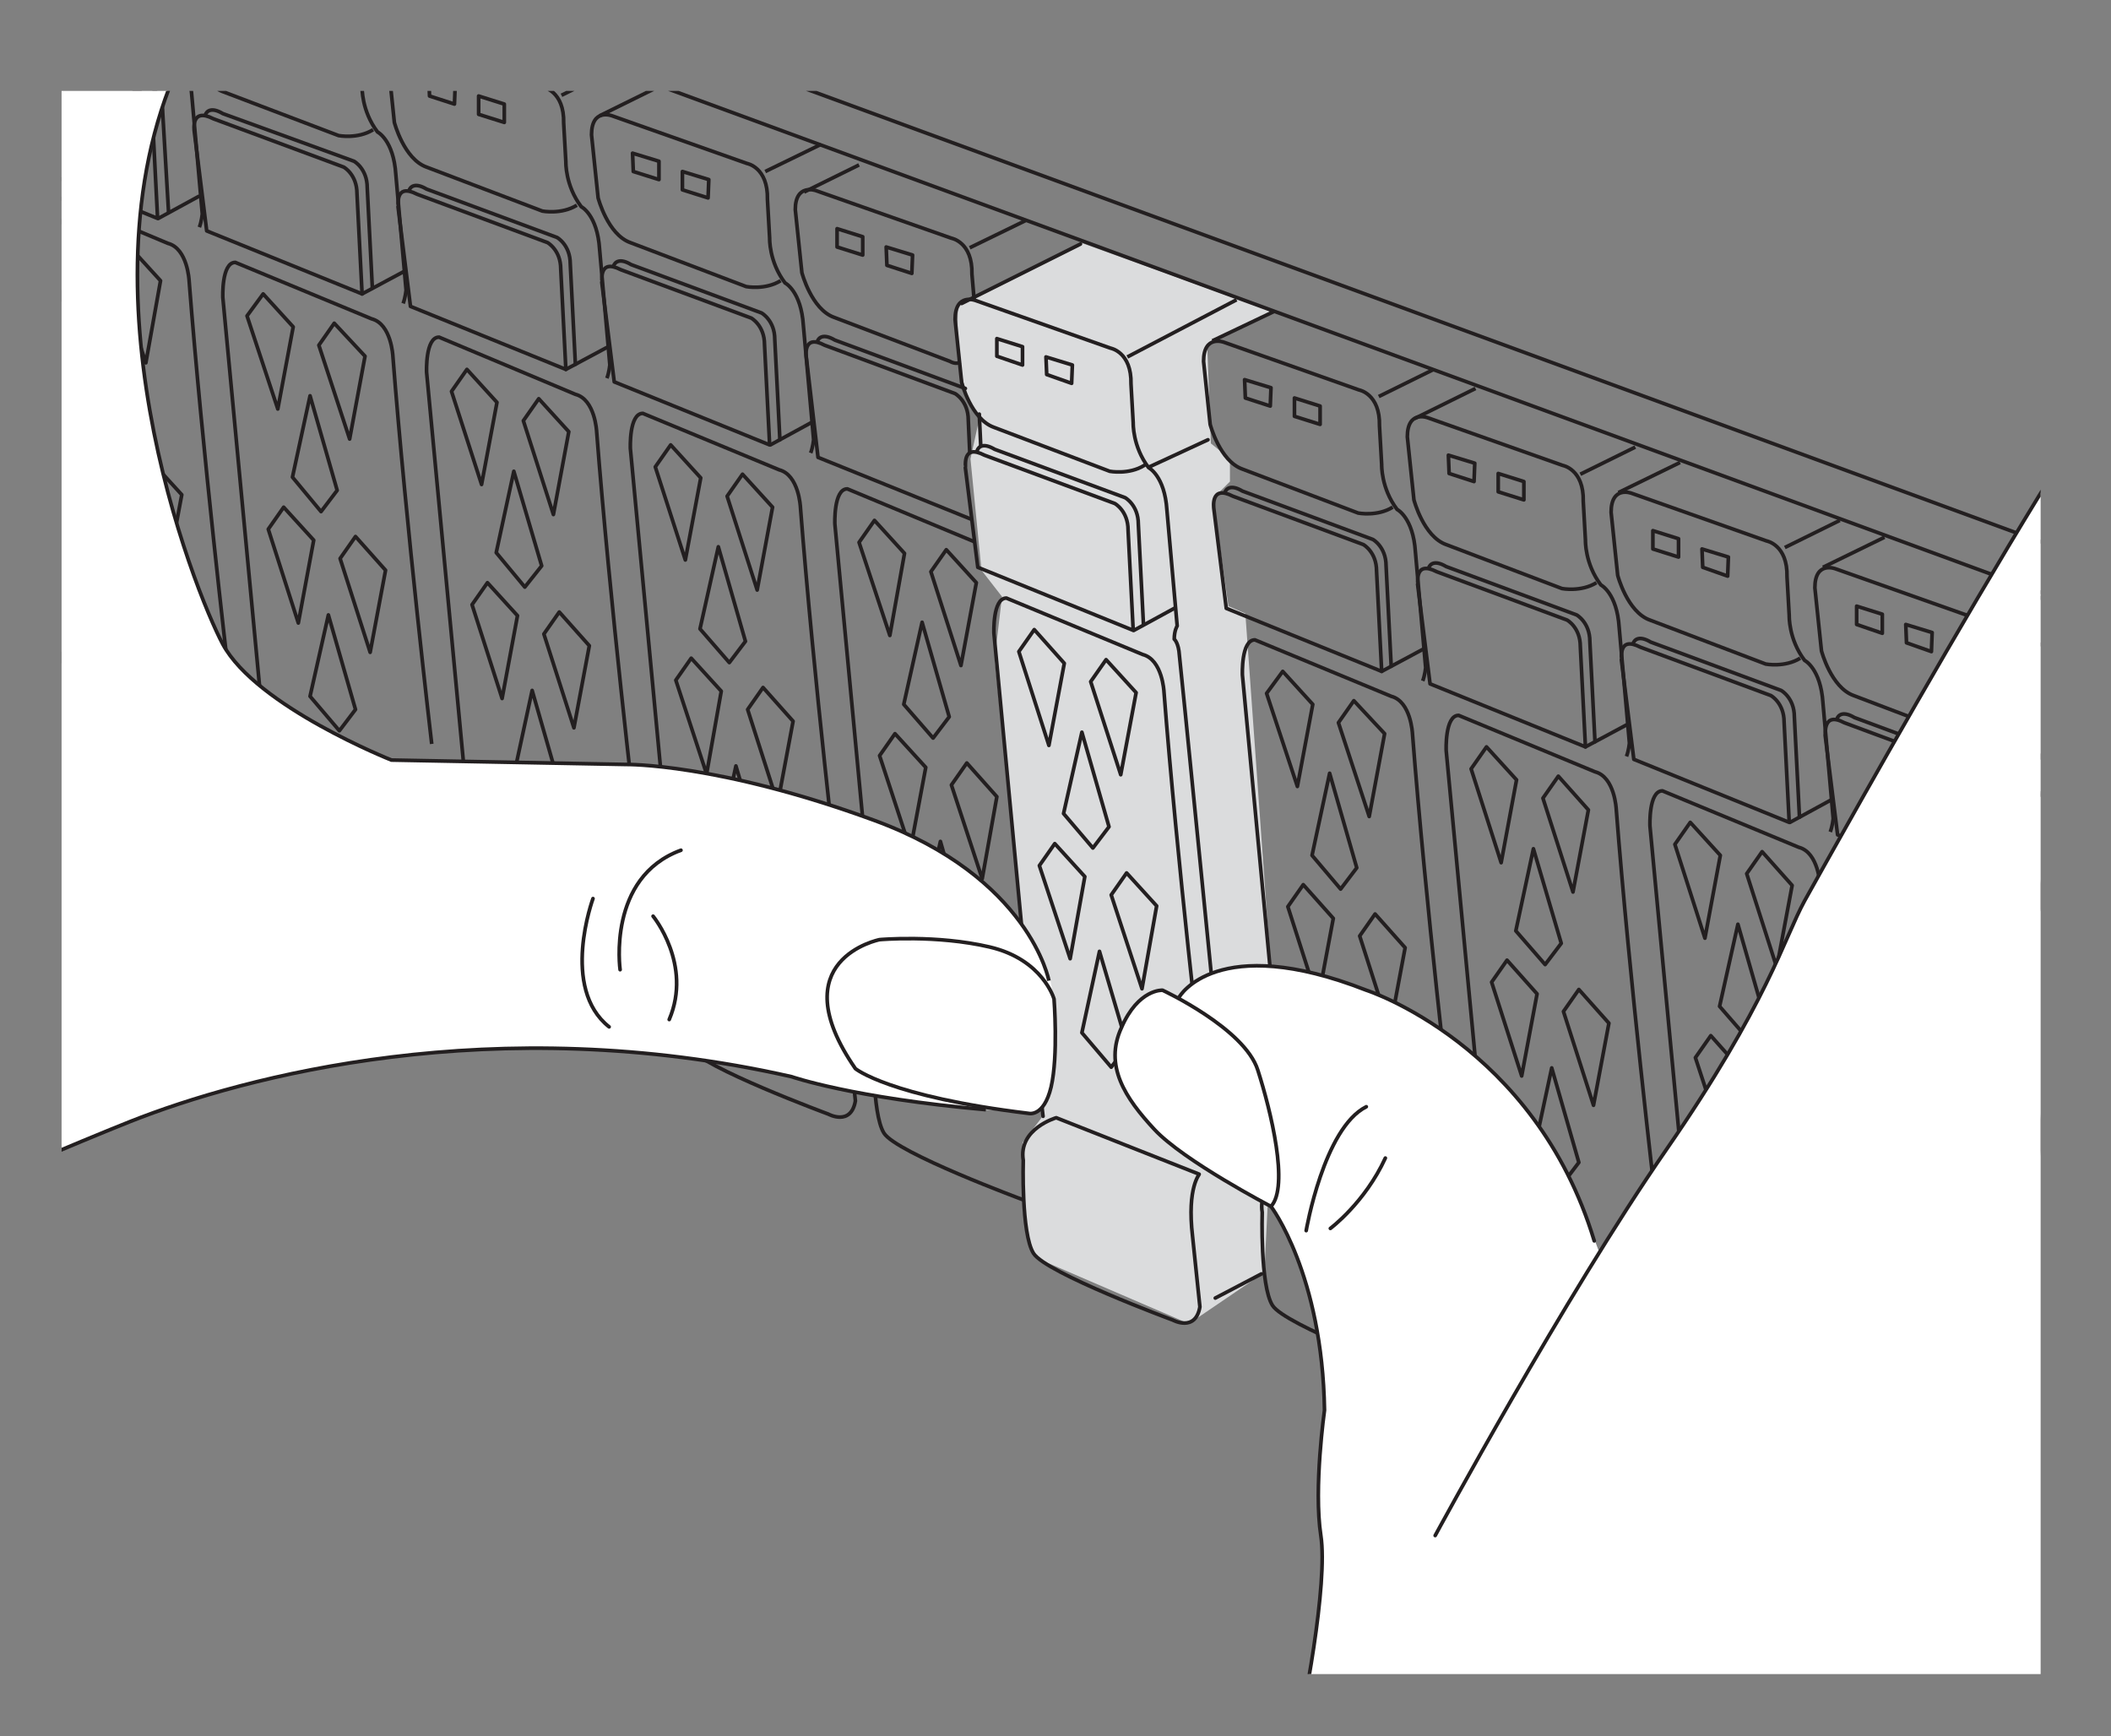 <?xml version="1.0" encoding="utf-8"?>
<!-- Generator: Adobe Illustrator 26.0.3, SVG Export Plug-In . SVG Version: 6.00 Build 0)  -->
<svg version="1.1" xmlns="http://www.w3.org/2000/svg" xmlns:xlink="http://www.w3.org/1999/xlink" x="0px" y="0px"
	 viewBox="0 0 288 236.9" style="enable-background:new 0 0 288 236.9;" xml:space="preserve">
<rect x="0" y="0" width="288" height="236.9" fill="#808080" stroke="none"/>
<style type="text/css">
	.st0{fill:#DBDCDD;}
	.st1{clip-path:url(#SVGID_00000116224814705843888870000003562133648648187786_);}
	.st2{fill:none;stroke:#231F20;stroke-width:0.5;stroke-miterlimit:10;}
	.st3{fill:none;stroke:#231F20;stroke-width:0.5;stroke-linecap:round;stroke-linejoin:round;stroke-miterlimit:10;}
	.st4{fill:#FFFFFF;}
</style>
<g id="Gray">
	<path class="st0" d="M130.7,41.7l17-8.5l25.8,9.3l-8.8,4.6l0.5,13.4l2.6,2.1v3.1l-2.3,2.3l2.1,14.7l2.3,1l3.4,47.4l-0.3,32.2
		l-0.5,10.3l-10.3,7l-20.9-9c0,0-1.8-4.6-1.8-7.5s0-8.2,0-8.2l2.6-3.4l-6.4-62.6l1-8.5l-2.8-3.6l-1.5-15.2l1.3-5.9
		C133.6,56.6,130.2,54.3,130.7,41.7z"/>
</g>
<g id="Art">
	<g>
		<defs>
			<rect id="SVGID_1_" x="8.4" y="12.4" width="270" height="216"/>
		</defs>
		<clipPath id="SVGID_00000095314819195580253020000001456531085247616128_">
			<use xlink:href="#SVGID_1_"  style="overflow:visible;"/>
		</clipPath>
		<g style="clip-path:url(#SVGID_00000095314819195580253020000001456531085247616128_);">
			<line class="st2" x1="-9.3" y1="-24.7" x2="293.9" y2="86.5"/>
		</g>
		<g style="clip-path:url(#SVGID_00000095314819195580253020000001456531085247616128_);">
			<g>
				<g>
					<g>
						<path class="st2" d="M23.1,7.4c-2.1,1.3-4.7,0.8-4.7,0.8l-15.8-6C-0.6,1-1.8-4-1.8-4l-0.9-8.6c0-3.7,2.8-2.6,2.8-2.6l18.4,6.5
							c0,0,2.9,0.5,2.8,4.9l0.3,5.3c0,0-0.1,3.2,2.1,6.1c0,0,2.2,1.1,2.5,5.8l1.4,15.8c0,0-0.1,1-0.4,1.8"/>
						<path class="st2" d="M31.1,91.2c0,0-3.5-29.7-5.3-52.9c0,0-0.2-4.4-2.9-5.1L4.3,25.4c-1.9,0-1.7,4.8-1.7,4.8
							c0.2,2.1,5.7,60.3,5.7,60.3"/>
						<polygon class="st3" points="6.4,-6.4 2.9,-7.5 2.9,-10 6.4,-8.9 						"/>
						<polygon class="st3" points="13.1,-3.9 9.7,-5 9.6,-7.5 13.2,-6.4 						"/>
						<path class="st3" d="M1.2,5.9l17.8,6.6c0,0,1.8,1,1.8,3.6l0.7,13.7L0.4,21.2L-1.3,7.5C-1.3,7.5-1.8,4.3,1.2,5.9z"/>
						<path class="st3" d="M0.2,5.4c0.2-0.6,0.9-1.1,2.4-0.2l17.8,6.6c0,0,1.8,1,1.8,3.6L23,29"/>
						<line class="st3" x1="21.6" y1="29.8" x2="27.1" y2="26.8"/>
						<polygon class="st3" points="15.7,36.8 17.8,33.8 21.9,38.3 19.9,49.5 						"/>
						<polygon class="st3" points="5.9,32.8 8,29.8 12.1,34.3 10.1,45.5 						"/>
						<polygon class="st3" points="18.5,65.9 20.6,62.9 24.8,67.5 22.7,78.7 						"/>
						<polygon class="st3" points="18.2,56.6 16,59.5 12,54.8 14.5,43.7 						"/>
						<polygon class="st3" points="20.7,86.5 18.5,89.4 14.5,84.7 17,73.6 						"/>
						<polygon class="st3" points="8.7,61.9 10.8,58.9 15,63.4 12.9,74.7 						"/>
					</g>
					<g>
						<path class="st2" d="M50.9,17.7c-2.1,1.3-4.7,0.8-4.7,0.8l-15.8-6C27.3,11.3,26,6.4,26,6.4l-0.9-8.6c0-3.7,2.8-2.6,2.8-2.6
							l18.4,6.5c0,0,2.9,0.5,2.8,4.9l0.3,5.3c0,0-0.1,3.2,2.1,6.1c0,0,2.2,1.1,2.5,5.8l1.4,15.8c0,0-0.1,1-0.4,1.8"/>
						<path class="st2" d="M58.9,101.5c0,0-3.5-29.7-5.3-52.9c0,0-0.2-4.4-2.9-5.1l-18.6-7.7c-1.9,0-1.7,4.8-1.7,4.8
							c0.2,2.1,5.7,60.3,5.7,60.3"/>
						<polygon class="st3" points="34.2,3.9 30.7,2.8 30.7,0.3 34.3,1.4 						"/>
						<polygon class="st3" points="41,6.4 37.5,5.3 37.5,2.8 41,3.9 						"/>
						<path class="st3" d="M29.1,16.2l17.8,6.6c0,0,1.8,1,1.8,3.6l0.7,13.7l-21.2-8.6l-1.7-13.6C26.5,17.8,26,14.6,29.1,16.2z"/>
						<path class="st3" d="M28,15.7c0.2-0.6,0.9-1.1,2.4-0.2L48.3,22c0,0,1.8,1,1.8,3.6l0.7,13.7"/>
						<line class="st3" x1="49.4" y1="40.1" x2="55" y2="37.1"/>
						<polygon class="st3" points="43.5,47.1 45.6,44.1 49.8,48.6 47.7,59.9 						"/>
						<polygon class="st3" points="33.7,43.1 35.9,40.1 40,44.6 37.9,55.8 						"/>
						<polygon class="st3" points="46.4,76.2 48.5,73.2 52.6,77.8 50.5,89 						"/>
						<polygon class="st3" points="46,66.9 43.8,69.8 39.9,65.1 42.3,54 						"/>
						<polygon class="st3" points="48.5,96.8 46.3,99.7 42.3,95 44.8,83.9 						"/>
						<polygon class="st3" points="36.6,72.2 38.7,69.2 42.8,73.7 40.7,85 						"/>
					</g>
					<g>
						<path class="st2" d="M78.7,28c-2.1,1.3-4.7,0.8-4.7,0.8l-15.8-6c-3.1-1.1-4.4-6.1-4.4-6.1L52.9,8c0-3.7,2.8-2.6,2.8-2.6
							l18.4,6.5c0,0,2.9,0.5,2.8,4.9l0.3,5.3c0,0-0.1,3.2,2.1,6.1c0,0,2.2,1.1,2.5,5.8l1.4,15.8c0,0-0.1,1-0.4,1.8"/>
						<path class="st2" d="M86.7,111.8c0,0-3.5-29.7-5.3-52.9c0,0-0.2-4.4-2.9-5.1L59.9,46c-1.9,0-1.7,4.8-1.7,4.8
							c0.2,2.1,5.7,60.3,5.7,60.3"/>
						<polygon class="st3" points="62,14.2 58.6,13.1 58.5,10.6 62.1,11.7 						"/>
						<polygon class="st3" points="68.8,16.7 65.3,15.6 65.3,13.1 68.8,14.2 						"/>
						<path class="st3" d="M56.9,26.5l17.8,6.6c0,0,1.8,1,1.8,3.6l0.7,13.7L56,41.8l-1.7-13.6C54.4,28.1,53.8,24.9,56.9,26.5z"/>
						<path class="st3" d="M55.8,26c0.2-0.6,0.9-1.1,2.4-0.2l17.8,6.6c0,0,1.8,1,1.8,3.6l0.7,13.7"/>
						<line class="st3" x1="77.2" y1="50.4" x2="82.8" y2="47.4"/>
						<polygon class="st3" points="71.4,57.4 73.5,54.4 77.6,58.9 75.5,70.2 						"/>
						<polygon class="st3" points="61.6,53.4 63.7,50.4 67.8,54.9 65.7,66.1 						"/>
						<polygon class="st3" points="74.2,86.5 76.3,83.5 80.4,88.1 78.3,99.3 						"/>
						<polygon class="st3" points="73.9,77.2 71.6,80.1 67.7,75.4 70.1,64.3 						"/>
						<polygon class="st3" points="76.3,107.1 74.1,110 70.2,105.3 72.6,94.2 						"/>
						<polygon class="st3" points="64.4,82.5 66.5,79.5 70.6,84 68.5,95.3 						"/>
					</g>
					<g>
						<path class="st2" d="M106.5,38.3c-2.1,1.3-4.7,0.8-4.7,0.8l-15.8-6c-3.1-1.1-4.4-6.1-4.4-6.1l-0.9-8.6c0-3.7,2.8-2.6,2.8-2.6
							l18.4,6.5c0,0,2.9,0.5,2.8,4.9l0.3,5.3c0,0-0.1,3.2,2.1,6.1c0,0,2.2,1.1,2.5,5.8L111,60c0,0-0.1,1-0.4,1.8"/>
						<path class="st2" d="M114.5,122.1c0,0-3.5-29.7-5.3-52.9c0,0-0.2-4.4-2.9-5.1l-18.6-7.7c-1.9,0-1.7,4.8-1.7,4.8
							c0.2,2.1,5.7,60.3,5.7,60.3"/>
						<polygon class="st3" points="89.9,24.5 86.4,23.4 86.3,20.9 89.9,22 						"/>
						<polygon class="st3" points="96.6,27 93.1,25.9 93.1,23.4 96.7,24.5 						"/>
						<path class="st3" d="M84.7,36.8l17.8,6.6c0,0,1.8,1,1.8,3.6l0.7,13.7l-21.2-8.6l-1.7-13.6C82.2,38.4,81.6,35.2,84.7,36.8z"/>
						<path class="st3" d="M83.7,36.3c0.2-0.6,0.9-1.1,2.4-0.2l17.8,6.6c0,0,1.8,1,1.8,3.6l0.7,13.7"/>
						<line class="st3" x1="105.1" y1="60.7" x2="110.6" y2="57.7"/>
						<polygon class="st3" points="99.2,67.7 101.3,64.7 105.4,69.2 103.3,80.5 						"/>
						<polygon class="st3" points="89.4,63.7 91.5,60.7 95.6,65.2 93.5,76.4 						"/>
						<polygon class="st3" points="102,96.8 104.1,93.8 108.2,98.4 106.1,109.6 						"/>
						<polygon class="st3" points="101.7,87.5 99.5,90.4 95.5,85.8 98,74.6 						"/>
						<polygon class="st3" points="104.2,117.4 101.9,120.3 98,115.6 100.4,104.5 						"/>
						<polygon class="st3" points="92.2,92.8 94.3,89.8 98.4,94.3 96.4,105.6 						"/>
					</g>
					<g>
						<path class="st2" d="M132.9,40.9l-0.3-3.5c0.1-4.4-2.8-4.9-2.8-4.9L111.3,26c0,0-2.8-1-2.8,2.6l0.9,8.6c0,0,1.3,5,4.4,6.1
							l15.8,6c0,0,0.8,0.5,1.4,0.1"/>
						<path class="st2" d="M132.9,73.9l-17.3-7.2c-1.9,0-1.7,4.8-1.7,4.8c0.2,2.1,5.7,60.3,5.7,60.3"/>
						<path class="st2" d="M142.4,132.4"/>
						<polygon class="st3" points="117.7,34.8 114.2,33.7 114.2,31.2 117.7,32.3 						"/>
						<polygon class="st3" points="124.4,37.3 121,36.2 120.9,33.7 124.5,34.8 						"/>
						<path class="st3" d="M132.4,70.8l-20.8-8.4L110,48.7c0,0-0.5-3.2,2.5-1.6l17.8,6.6c0,0,1.8,1,1.8,3.6l0.2,4.4"/>
						<path class="st3" d="M133.6,56.5l0.2,4.3"/>
						<path class="st3" d="M111.5,46.6c0.2-0.6,0.9-1.1,2.4-0.2l17.8,6.6"/>
						<path class="st3" d="M132.9,71"/>
						<polygon class="st3" points="127,78 129.1,75 133.2,79.5 131.1,90.8 						"/>
						<polygon class="st3" points="117.2,74 119.3,71 123.4,75.5 121.4,86.7 						"/>
						<polygon class="st3" points="129.8,107.1 131.9,104.1 136,108.7 134,119.9 						"/>
						<polygon class="st3" points="129.5,97.8 127.3,100.7 123.3,96.1 125.8,84.9 						"/>
						<polygon class="st3" points="132,127.7 129.8,130.6 125.8,125.9 128.3,114.8 						"/>
						<polygon class="st3" points="120,103.1 122.1,100.1 126.3,104.7 124.2,115.9 						"/>
					</g>
					<g>
						<path class="st2" d="M190,69.2c-2.1,1.3-4.7,0.8-4.7,0.8l-15.8-6c-3.1-1.1-4.4-6.1-4.4-6.1l-0.9-8.6c0-3.7,2.8-2.6,2.8-2.6
							l18.4,6.5c0,0,2.9,0.5,2.8,4.9l0.3,5.3c0,0-0.1,3.2,2.1,6.1c0,0,2.2,1.1,2.5,5.8l1.4,15.8c0,0-0.1,1-0.4,1.8"/>
						<path class="st2" d="M198,153c0,0-3.5-29.7-5.3-52.9c0,0-0.2-4.4-2.9-5.1l-18.6-7.7c-1.9,0-1.7,4.8-1.7,4.8
							c0.2,2.1,5.7,60.3,5.7,60.3"/>
						<polygon class="st3" points="173.3,55.4 169.9,54.3 169.8,51.8 173.4,52.9 						"/>
						<polygon class="st3" points="180.1,57.9 176.6,56.8 176.6,54.3 180.1,55.4 						"/>
						<path class="st3" d="M168.2,67.7l17.8,6.6c0,0,1.8,1,1.8,3.6l0.7,13.7L167.3,83l-1.7-13.6C165.6,69.3,165.1,66.1,168.2,67.7z"
							/>
						<path class="st3" d="M167.1,67.2c0.2-0.6,0.9-1.1,2.4-0.2l17.8,6.6c0,0,1.8,1,1.8,3.6l0.7,13.7"/>
						<line class="st3" x1="188.5" y1="91.6" x2="194.1" y2="88.6"/>
						<polygon class="st3" points="182.6,98.6 184.7,95.6 188.9,100.1 186.8,111.4 						"/>
						<polygon class="st3" points="172.8,94.6 175,91.6 179.1,96.1 177,107.3 						"/>
						<polygon class="st3" points="185.5,127.7 187.6,124.7 191.7,129.3 189.6,140.5 						"/>
						<polygon class="st3" points="185.1,118.4 182.9,121.3 179,116.7 181.4,105.5 						"/>
						<polygon class="st3" points="187.6,148.3 185.4,151.2 181.4,146.6 183.9,135.4 						"/>
						<polygon class="st3" points="175.7,123.7 177.8,120.7 181.9,125.3 179.8,136.5 						"/>
					</g>
					<g>
						<path class="st2" d="M217.8,79.5c-2.1,1.3-4.7,0.8-4.7,0.8l-15.8-6c-3.1-1.1-4.4-6.1-4.4-6.1l-0.9-8.6c0-3.7,2.8-2.6,2.8-2.6
							l18.4,6.5c0,0,2.9,0.5,2.8,4.9l0.3,5.3c0,0-0.1,3.2,2.1,6.1c0,0,2.2,1.1,2.5,5.8l1.4,15.8c0,0-0.1,1-0.4,1.8"/>
						<path class="st2" d="M225.8,163.3c0,0-3.5-29.7-5.3-52.9c0,0-0.2-4.4-2.9-5.1L199,97.6c-1.9,0-1.7,4.8-1.7,4.8
							c0.2,2.1,5.7,60.3,5.7,60.3"/>
						<polygon class="st3" points="201.1,65.7 197.7,64.6 197.6,62.1 201.2,63.2 						"/>
						<polygon class="st3" points="207.9,68.2 204.4,67.1 204.4,64.6 207.9,65.7 						"/>
						<path class="st3" d="M196,78l17.8,6.6c0,0,1.8,1,1.8,3.6l0.7,13.7l-21.2-8.6l-1.7-13.6C193.5,79.6,192.9,76.4,196,78z"/>
						<path class="st3" d="M194.9,77.5c0.2-0.6,0.9-1.1,2.4-0.2l17.8,6.6c0,0,1.8,1,1.8,3.6l0.7,13.7"/>
						<line class="st3" x1="216.3" y1="101.9" x2="221.9" y2="98.9"/>
						<polygon class="st3" points="210.5,108.9 212.6,105.9 216.7,110.5 214.6,121.7 						"/>
						<polygon class="st3" points="200.7,104.9 202.8,101.9 206.9,106.4 204.8,117.7 						"/>
						<polygon class="st3" points="213.3,138 215.4,135 219.5,139.6 217.4,150.8 						"/>
						<polygon class="st3" points="213,128.7 210.8,131.6 206.8,127 209.2,115.8 						"/>
						<polygon class="st3" points="215.4,158.6 213.2,161.5 209.3,156.9 211.7,145.7 						"/>
						<polygon class="st3" points="203.5,134 205.6,131 209.7,135.6 207.6,146.8 						"/>
					</g>
					<g>
						<path class="st2" d="M245.6,89.8c-2.1,1.3-4.7,0.8-4.7,0.8l-15.8-6c-3.1-1.1-4.4-6.1-4.4-6.1l-0.9-8.6c0-3.7,2.8-2.6,2.8-2.6
							l18.4,6.5c0,0,2.9,0.5,2.8,4.9l0.3,5.3c0,0-0.1,3.2,2.1,6.1c0,0,2.2,1.1,2.5,5.8l1.4,15.8c0,0-0.1,1-0.4,1.8"/>
						<path class="st2" d="M253.6,173.6c0,0-3.5-29.7-5.3-52.9c0,0-0.2-4.4-2.9-5.1l-18.6-7.7c-1.9,0-1.7,4.8-1.7,4.8
							c0.2,2.1,5.7,60.3,5.7,60.3"/>
						<polygon class="st3" points="229,76 225.5,74.9 225.5,72.4 229,73.5 						"/>
						<polygon class="st3" points="235.7,78.6 232.3,77.4 232.2,74.9 235.8,76 						"/>
						<path class="st3" d="M223.8,88.3l17.8,6.6c0,0,1.8,1,1.8,3.6l0.7,13.7l-21.2-8.6l-1.7-13.6C221.3,89.9,220.7,86.7,223.8,88.3z
							"/>
						<path class="st3" d="M222.8,87.8c0.2-0.6,0.9-1.1,2.4-0.2l17.8,6.6c0,0,1.8,1,1.8,3.6l0.7,13.7"/>
						<line class="st3" x1="244.2" y1="112.2" x2="249.7" y2="109.2"/>
						<polygon class="st3" points="238.3,119.2 240.4,116.2 244.5,120.8 242.4,132 						"/>
						<polygon class="st3" points="228.5,115.2 230.6,112.2 234.7,116.7 232.6,128 						"/>
						<polygon class="st3" points="241.1,148.3 243.2,145.3 247.3,149.9 245.3,161.1 						"/>
						<polygon class="st3" points="240.8,139 238.6,141.9 234.6,137.3 237.1,126.1 						"/>
						<polygon class="st3" points="243.3,168.9 241.1,171.8 237.1,167.2 239.5,156 						"/>
						<polygon class="st3" points="231.3,144.3 233.4,141.3 237.5,145.9 235.5,157.1 						"/>
					</g>
					<g>
						<path class="st2" d="M273.4,100.1c-2.1,1.3-4.7,0.8-4.7,0.8l-15.8-6c-3.1-1.1-4.4-6.1-4.4-6.1l-0.9-8.6c0-3.7,2.8-2.6,2.8-2.6
							l18.4,6.5c0,0,2.9,0.5,2.8,4.9l0.3,5.3c0,0-0.1,3.2,2.1,6.1c0,0,2.2,1.1,2.5,5.8l1.4,15.8c0,0-0.1,1-0.4,1.8"/>
						<path class="st2" d="M281.5,183.9c0,0-3.5-29.7-5.3-52.9c0,0-0.2-4.4-2.9-5.1l-18.6-7.7c-1.9,0-1.7,4.8-1.7,4.8
							c0.2,2.1,5.7,60.3,5.7,60.3"/>
						<polygon class="st3" points="256.8,86.4 253.3,85.2 253.3,82.7 256.8,83.8 						"/>
						<polygon class="st3" points="263.5,88.9 260.1,87.7 260,85.2 263.6,86.3 						"/>
						<path class="st3" d="M251.6,98.6l17.8,6.6c0,0,1.8,1,1.8,3.6l0.7,13.7l-21.2-8.6l-1.7-13.6C249.1,100.3,248.6,97,251.6,98.6z"
							/>
						<path class="st3" d="M250.6,98.1c0.2-0.6,0.9-1.1,2.4-0.2l17.8,6.6c0,0,1.8,1,1.8,3.6l0.7,13.7"/>
						<line class="st3" x1="272" y1="122.5" x2="277.5" y2="119.5"/>
						<polygon class="st3" points="266.1,129.5 268.2,126.5 272.3,131.1 270.3,142.3 						"/>
						<polygon class="st3" points="256.3,125.5 258.4,122.5 262.5,127 260.5,138.3 						"/>
						<polygon class="st3" points="268.9,158.7 271,155.7 275.2,160.2 273.1,171.4 						"/>
						<polygon class="st3" points="268.6,149.3 266.4,152.3 262.4,147.6 264.9,136.4 						"/>
						<polygon class="st3" points="271.1,179.2 268.9,182.1 264.9,177.5 267.4,166.3 						"/>
						<polygon class="st3" points="259.1,154.6 261.2,151.6 265.4,156.2 263.3,167.4 						"/>
					</g>
					<g>
						<path class="st2" d="M301.3,110.4c-2.1,1.3-4.7,0.8-4.7,0.8l-15.8-6c-3.1-1.1-4.4-6.1-4.4-6.1l-0.9-8.6c0-3.7,2.8-2.6,2.8-2.6
							l18.4,6.5c0,0,2.9,0.5,2.8,4.9l0.3,5.3c0,0-0.1,3.2,2.1,6.1c0,0,2.2,1.1,2.5,5.8l1.4,15.8c0,0-0.1,1-0.4,1.8"/>
						<path class="st2" d="M309.3,194.2c0,0-3.5-29.7-5.3-52.9c0,0-0.2-4.4-2.9-5.1l-18.6-7.7c-1.9,0-1.7,4.8-1.7,4.8
							c0.2,2.1,5.7,60.3,5.7,60.3"/>
						<polygon class="st3" points="284.6,96.7 281.1,95.5 281.1,93 284.6,94.1 						"/>
						<polygon class="st3" points="291.4,99.2 287.9,98 287.9,95.5 291.4,96.6 						"/>
						<path class="st3" d="M279.5,108.9l17.8,6.6c0,0,1.8,1,1.8,3.6l0.7,13.7l-21.2-8.6l-1.7-13.6
							C276.9,110.6,276.4,107.3,279.5,108.9z"/>
						<path class="st3" d="M278.4,108.4c0.2-0.6,0.9-1.1,2.4-0.2l17.8,6.6c0,0,1.8,1,1.8,3.6l0.7,13.7"/>
						<line class="st3" x1="299.8" y1="132.8" x2="305.4" y2="129.8"/>
						<polygon class="st3" points="293.9,139.8 296,136.8 300.2,141.4 298.1,152.6 						"/>
						<polygon class="st3" points="284.1,135.8 286.2,132.8 290.4,137.3 288.3,148.6 						"/>
						<polygon class="st3" points="296.7,169 298.9,166 303,170.5 300.9,181.7 						"/>
						<polygon class="st3" points="296.4,159.6 294.2,162.6 290.3,157.9 292.7,146.7 						"/>
						<polygon class="st3" points="298.9,189.5 296.7,192.4 292.7,187.8 295.2,176.6 						"/>
						<polygon class="st3" points="287,164.9 289.1,161.9 293.2,166.5 291.1,177.7 						"/>
					</g>
				</g>
				<g>
					<path class="st3" d="M195.3,175.8l1,9.6c-0.6,3.5-3.7,1.8-3.7,1.8s-17.3-6.4-19-9.1c-1.7-2.7-1.4-12.7-1.4-12.7
						c-0.7-4.3,4.5-5.8,4.5-5.8l19.5,7.7C196.2,167.2,194.5,169,195.3,175.8z"/>
					<path class="st3" d="M139.6,163.7c0,0-17.3-6.4-19-9.1s-1.4-12.7-1.4-12.7c-0.7-4.3,4.5-5.8,4.5-5.8l19.5,7.7
						c0,0-1.8,1.7-0.9,8.5"/>
					<path class="st3" d="M115.7,140.6l1,9.6c-0.6,3.5-3.7,1.8-3.7,1.8s-17.3-6.4-19-9.1c-1.7-2.7-1.4-12.7-1.4-12.7
						c-0.7-4.3,4.5-5.8,4.5-5.8l19.5,7.7C116.6,132.1,114.9,133.8,115.7,140.6z"/>
					<path class="st3" d="M89.2,128.9l1,9.6c-0.6,3.5-3.7,1.8-3.7,1.8s-17.3-6.4-19-9.1c-1.7-2.7-1.4-12.7-1.4-12.7
						c-0.7-4.3,4.5-5.8,4.5-5.8l19.5,7.7C90.1,120.3,88.4,122.1,89.2,128.9z"/>
					<path class="st3" d="M62.7,117.1l1,9.6c-0.6,3.5-3.7,1.8-3.7,1.8s-17.3-6.4-19-9.1c-1.7-2.7-1.4-12.7-1.4-12.7
						c-0.7-4.3,4.5-5.8,4.5-5.8l19.5,7.7C63.6,108.6,61.8,110.3,62.7,117.1z"/>
					<path class="st3" d="M36.1,105.4l1,9.6c-0.6,3.5-3.7,1.8-3.7,1.8s-17.3-6.4-19-9.1C12.7,105,13.1,95,13.1,95
						c-0.7-4.3,4.5-5.8,4.5-5.8l19.5,7.7C37.1,96.9,35.3,98.6,36.1,105.4z"/>
				</g>
			</g>
			<line class="st2" x1="-3.3" y1="-29.4" x2="299.9" y2="81.8"/>
		</g>
		<g style="clip-path:url(#SVGID_00000095314819195580253020000001456531085247616128_);">
			<line class="st2" x1="-1.9" y1="-15.3" x2="5.7" y2="-19"/>
			<line class="st2" x1="20.8" y1="-7.7" x2="28.3" y2="-11.4"/>
		</g>
		<g style="clip-path:url(#SVGID_00000095314819195580253020000001456531085247616128_);">
			<line class="st2" x1="26" y1="-4.9" x2="33.6" y2="-8.6"/>
			<line class="st2" x1="48.7" y1="2.6" x2="56.2" y2="-1.1"/>
		</g>
		<g style="clip-path:url(#SVGID_00000095314819195580253020000001456531085247616128_);">
			<line class="st2" x1="53.9" y1="5.5" x2="61.5" y2="1.8"/>
			<line class="st2" x1="76.6" y1="13" x2="84.1" y2="9.3"/>
		</g>
		<g style="clip-path:url(#SVGID_00000095314819195580253020000001456531085247616128_);">
			<line class="st2" x1="81.8" y1="15.8" x2="89.3" y2="12.1"/>
			<line class="st2" x1="104.4" y1="23.4" x2="112" y2="19.7"/>
		</g>
		<g style="clip-path:url(#SVGID_00000095314819195580253020000001456531085247616128_);">
			<line class="st2" x1="109.7" y1="26.2" x2="117.2" y2="22.5"/>
			<line class="st2" x1="132.3" y1="33.8" x2="139.9" y2="30.1"/>
		</g>
		<g style="clip-path:url(#SVGID_00000095314819195580253020000001456531085247616128_);">
			<line class="st2" x1="165.4" y1="46.5" x2="173.8" y2="42.5"/>
			<line class="st2" x1="188.1" y1="54.1" x2="195.6" y2="50.4"/>
		</g>
		<g style="clip-path:url(#SVGID_00000095314819195580253020000001456531085247616128_);">
			<line class="st2" x1="193" y1="57.1" x2="201.3" y2="53"/>
			<line class="st2" x1="215.6" y1="64.7" x2="223.1" y2="61"/>
		</g>
		<g style="clip-path:url(#SVGID_00000095314819195580253020000001456531085247616128_);">
			<line class="st2" x1="220.8" y1="67.2" x2="229.2" y2="63.1"/>
			<line class="st2" x1="243.5" y1="74.7" x2="251" y2="71"/>
		</g>
		<g style="clip-path:url(#SVGID_00000095314819195580253020000001456531085247616128_);">
			<line class="st2" x1="248.7" y1="77.4" x2="257.1" y2="73.3"/>
			<line class="st2" x1="271.3" y1="85" x2="278.9" y2="81.3"/>
		</g>
		<g style="clip-path:url(#SVGID_00000095314819195580253020000001456531085247616128_);">
			<g>
				<g>
					<g>
						<g>
							<path class="st3" d="M156.1,63.5c-2.1,1.3-4.7,0.8-4.7,0.8l-15.8-6c-3.1-1.1-4.4-6.1-4.4-6.1l-0.9-8.6c0-3.7,2.8-2.6,2.8-2.6
								l18.4,6.5c0,0,2.9,0.5,2.8,4.9l0.3,5.3c0,0-0.1,3.2,2.1,6.1c0,0,2.2,1.1,2.5,5.8l1.4,15.8c0,0-0.4,0.6-0.4,1.8
								c0,0,0.6,0.5,0.7,2.2c0.2,1.6,4.8,48,4.8,48"/>
							<path class="st2" d="M164.1,147.3c0,0-3.5-29.7-5.3-52.9c0,0-0.2-4.4-2.9-5.1l-18.6-7.7c-1.9,0-1.7,4.8-1.7,4.8
								c0.2,2.1,5.7,60.3,5.7,60.3"/>
							<polygon class="st3" points="139.5,49.8 136,48.6 136,46.2 139.5,47.3 							"/>
							<polygon class="st3" points="146.2,52.3 142.8,51.1 142.7,48.7 146.3,49.8 							"/>
							<path class="st3" d="M134.3,62.1l17.8,6.6c0,0,1.8,1,1.8,3.6l0.7,13.7l-21.2-8.6l-1.7-13.6C131.8,63.7,131.2,60.5,134.3,62.1
								z"/>
							<path class="st3" d="M133.3,61.5c0.2-0.6,0.9-1.1,2.4-0.2l17.8,6.6c0,0,1.8,1,1.8,3.6l0.7,13.7"/>
							<line class="st3" x1="154.7" y1="86" x2="160.2" y2="83"/>
							<polygon class="st3" points="148.8,93 150.9,90 155,94.5 152.9,105.7 							"/>
							<polygon class="st3" points="139,88.9 141.1,85.9 145.2,90.5 143.1,101.7 							"/>
							<polygon class="st3" points="151.6,122.1 153.7,119.1 157.8,123.6 155.8,134.9 							"/>
							<polygon class="st3" points="151.3,112.8 149.1,115.7 145.1,111 147.6,99.9 							"/>
							<polygon class="st3" points="153.8,142.7 151.6,145.6 147.6,140.9 150,129.8 							"/>
							<polygon class="st3" points="141.8,118.1 143.9,115.1 148,119.6 146,130.8 							"/>
						</g>
					</g>
					<g>
						<path class="st3" d="M162.7,168.7l1,9.6c-0.6,3.5-3.7,1.8-3.7,1.8s-17.3-6.4-19-9.1s-1.4-12.7-1.4-12.7
							c-0.7-4.3,4.5-5.8,4.5-5.8l19.5,7.7C163.7,160.2,161.9,161.9,162.7,168.7z"/>
					</g>
				</g>
			</g>
			<line class="st3" x1="147.4" y1="33.3" x2="131.2" y2="41.4"/>
			<line class="st2" x1="153.8" y1="48.7" x2="168.7" y2="40.9"/>
			<line class="st3" x1="165.8" y1="177.1" x2="172.1" y2="173.8"/>
			<line class="st3" x1="156.8" y1="63.7" x2="164.8" y2="60"/>
		</g>
		<g style="clip-path:url(#SVGID_00000095314819195580253020000001456531085247616128_);">
			<g>
				<path class="st4" d="M-67.2,179.2c0,0,10.9-1.9,22.4-2.9S2.4,159.1,17.8,153s49.6-15.3,90.2-6.1c0,0,8.3,2.9,26.5,4.5l5.8,0.4
					c0,0,2.1,0.6,3.1-3.6c1-4.2,0.4-11.9,0.4-11.9l-0.5-2.5c0,0-2.9-14.1-24.2-21.9s-33.8-7.6-33.8-7.6l-32-0.6
					c0,0-18.4-7.3-23-15.8c-3.8-7.1-21.2-50.5-4.6-81.9C25.7,6.1-89.9,9.4-67.2,179.2z"/>
				<path class="st4" d="M296.9,41.2c-7.8,4.3-48.1,76.8-50.8,81.8c-2.8,5-5,13.8-18.9,34c-2.9,4.2-6,9-9,13.9l-0.6-1.6
					c-8.1-26.8-31.1-34.2-31.1-34.2c-20.4-8-25.5,0.9-25.5,0.9l-2.4-0.9c0,0-3.3-0.2-5.6,5.1c-2.4,5.2,0.5,9.6,4.5,13.9
					c4,4.3,15.9,10.5,15.9,10.5s7,9.2,7.3,27.8c0,0-1.5,10.6-0.5,17.1s-2.3,24.2-3.8,29.7c-1.5,5.5-12.3,47.6-10.6,54.4l147.3,13.9
					L296.9,41.2z"/>
			</g>
			<g>
				<path class="st2" d="M143.1,133.8c0,0-2.6-14.1-23.9-21.9s-33.8-7.6-33.8-7.6l-32-0.6c0,0-18.4-7.3-23-15.8
					c-3.8-7.1-21.2-50.5-4.6-81.9"/>
				<path class="st2" d="M-67.2,179.2c0,0,10.9-1.9,22.4-2.9S2.4,159.1,17.8,153s49.6-15.3,90.2-6.1c0,0,8.3,2.9,26.5,4.5"/>
				<path class="st2" d="M143.8,136.3c0,0-1.5-5.4-8.8-7.1c-7.3-1.7-15-1-15-1s-13.6,2.7-3.3,17.6c0,0,4.6,3.8,23.6,6.1
					c0,0,2.1,0.6,3.1-3.6C144.4,144,143.8,136.3,143.8,136.3z"/>
				<path class="st3" d="M80.9,122.6c0,0-4.5,12.2,2.2,17.5"/>
				<path class="st3" d="M84.6,132.3c0,0-1.8-12.6,8.3-16.3"/>
				<path class="st3" d="M89.1,125c0,0,5.4,6.6,2.2,14.1"/>
				<path class="st3" d="M160.9,136c0,0,5.1-8.9,25.5-0.9c0,0,23,7.4,31.1,34.2"/>
				<path class="st3" d="M158.6,135.1c0,0,11.2,5.2,13,10.9c1.8,5.6,4.3,15.9,1.8,18.6c0,0-11.9-6.2-15.9-10.5
					c-4-4.3-6.9-8.7-4.5-13.9C155.3,134.9,158.6,135.1,158.6,135.1z"/>
				<path class="st3" d="M173.4,164.6c0,0,7,9.2,7.3,27.8c0,0-1.5,10.6-0.5,17.1s-2.3,24.2-3.8,29.7c-1.5,5.5-12.3,47.6-10.6,54.4"
					/>
				<path class="st3" d="M195.8,209.5c0,0,17.6-32.5,31.5-52.6s16.1-28.9,18.9-34c2.8-5,43-77.5,50.8-81.8"/>
				<path class="st3" d="M178.2,167.9c0,0,2.4-14,8.2-16.9"/>
				<path class="st3" d="M181.5,167.6c0,0,4.7-3.5,7.5-9.6"/>
			</g>
		</g>
	</g>
</g>
</svg>
